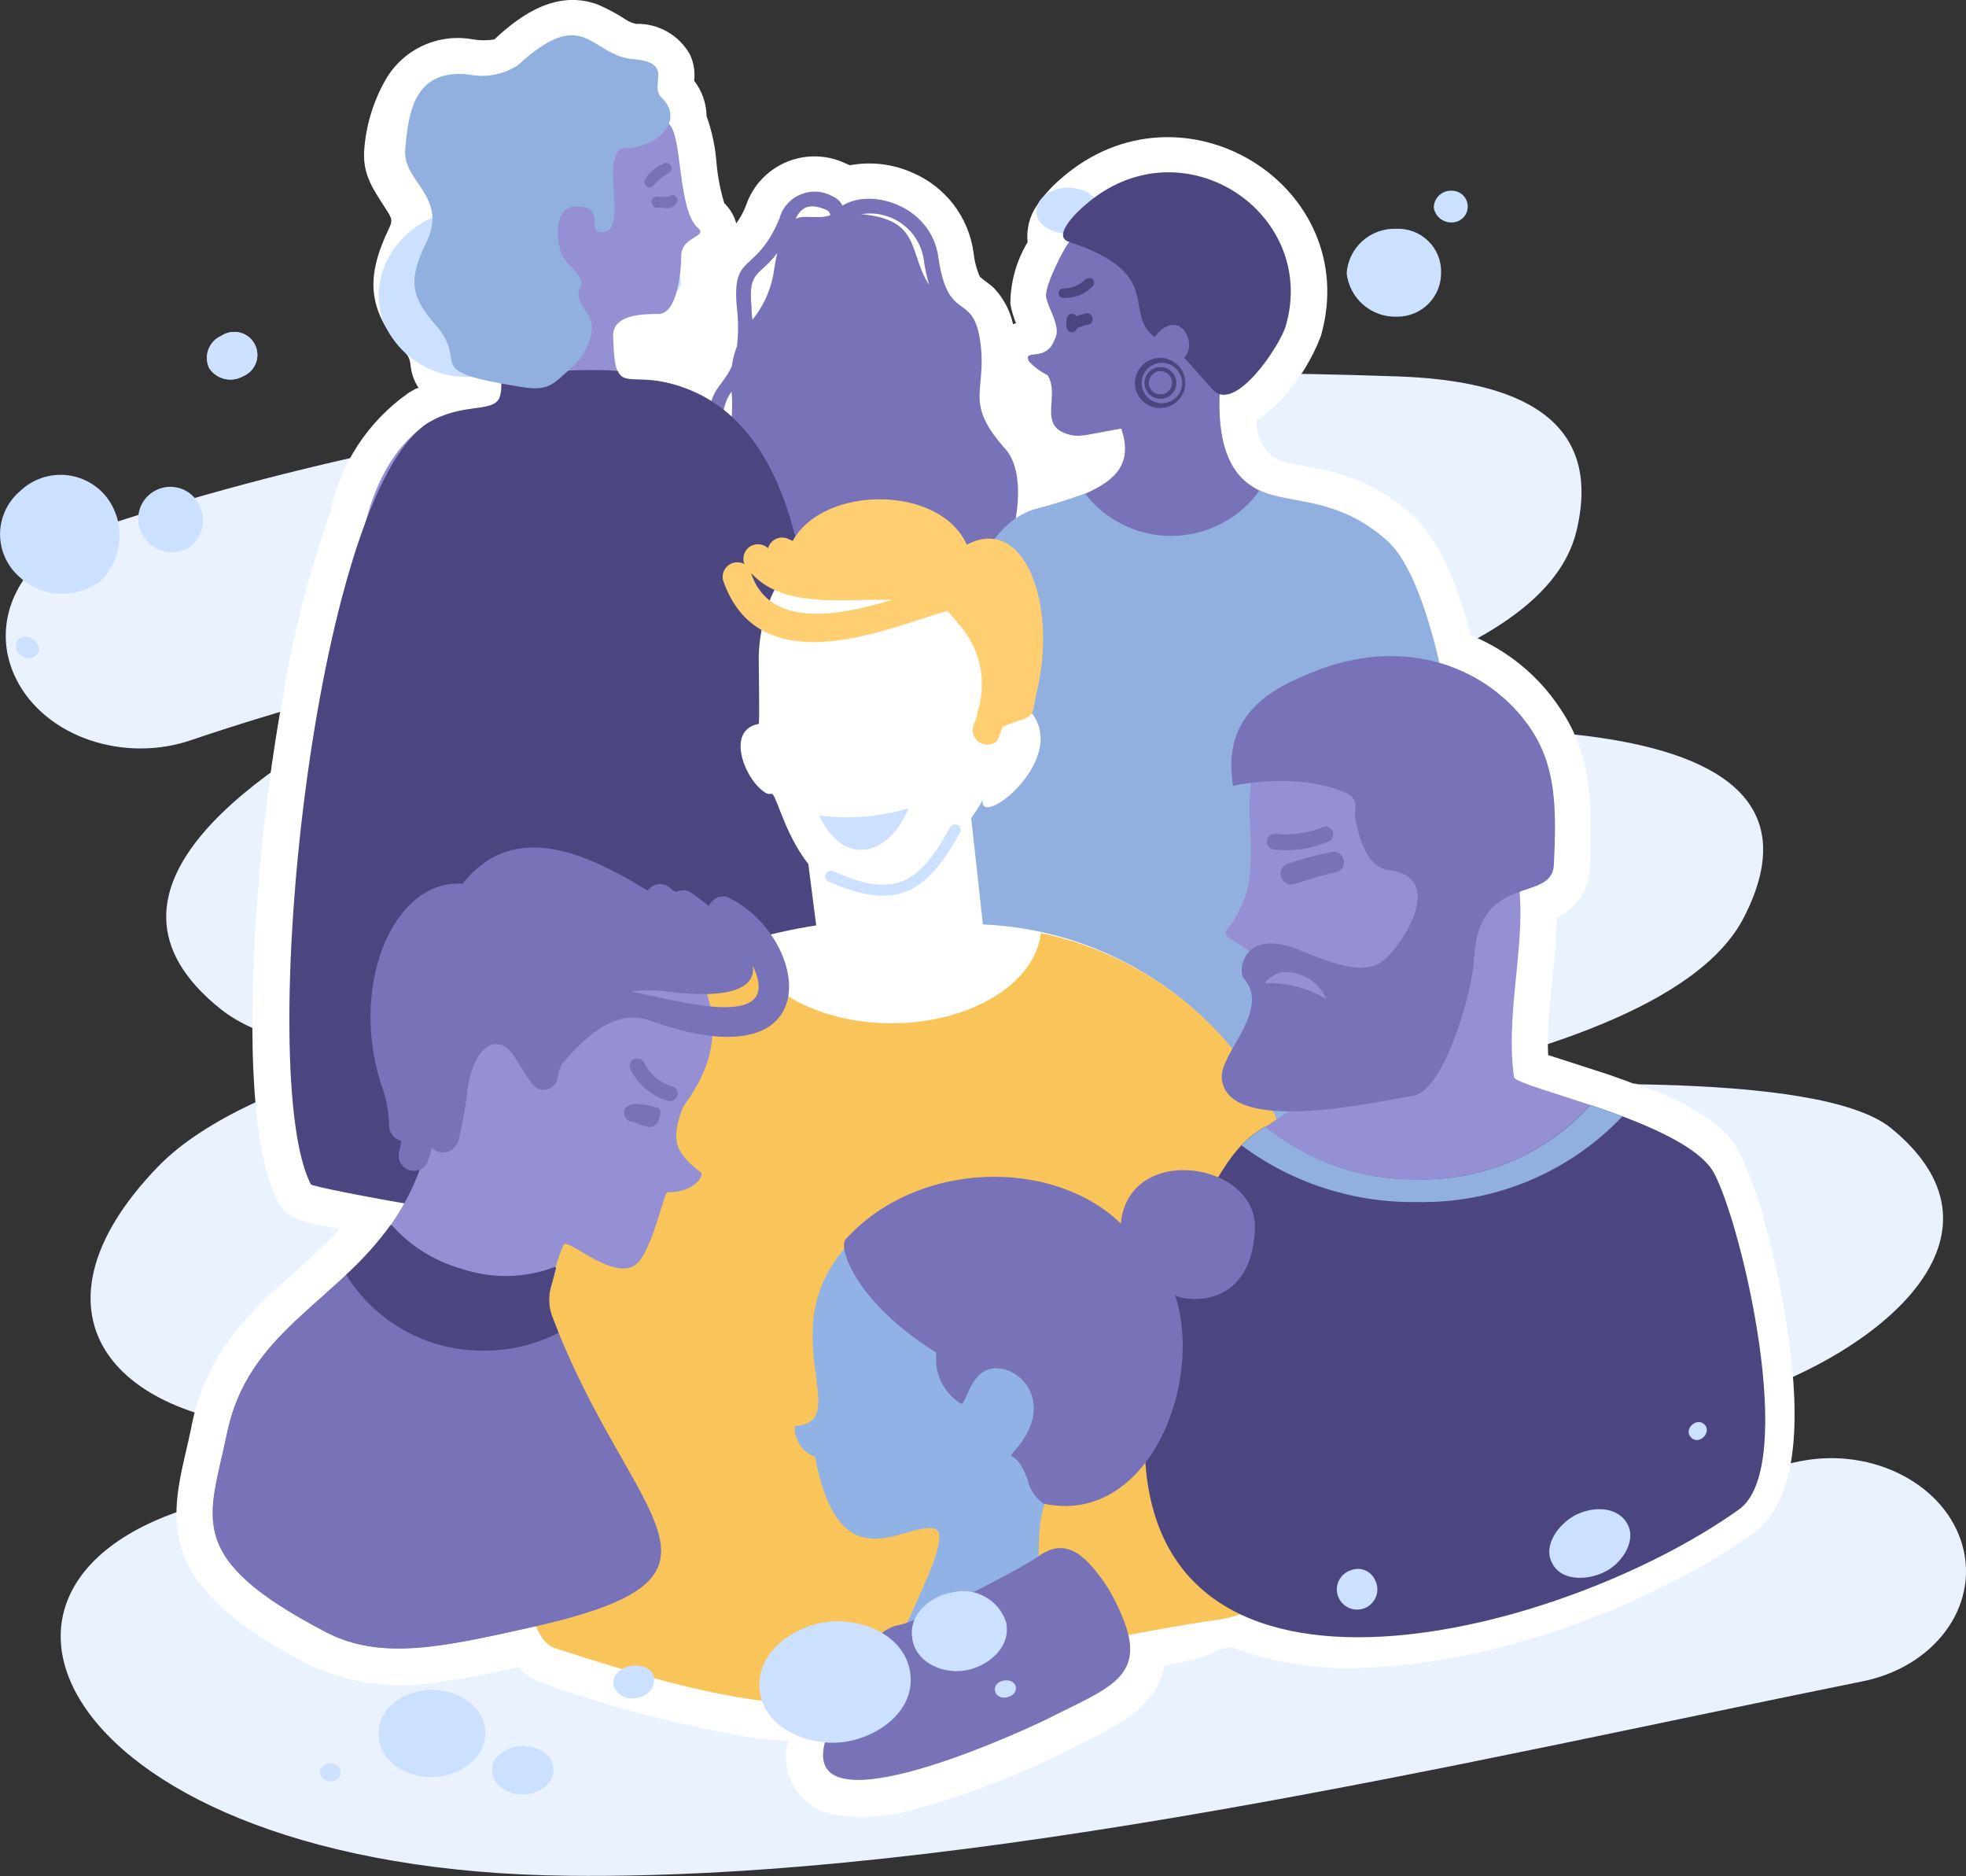 <svg width="262" height="250" viewBox="0 0 262 250" fill="none" xmlns="http://www.w3.org/2000/svg">
<rect x="0" y="0" width="262" height="250" fill="#333333" stroke="none"/>
<g clip-path="url(#clip0_1_5151)">
<path fill-rule="evenodd" clip-rule="evenodd" d="M11.771 70.773C66.752 52.27 127.559 48.12 186.303 50.153C202.164 50.703 213.709 55.699 210.094 70.73C205.481 90.038 162.363 97.13 125.773 103.46C141.06 101.216 155.539 99.226 166.169 98.506C182.561 97.468 248.726 90.461 232.397 122.238C226.38 133.924 204.758 140.741 181.732 145.398C201.654 144.445 242.262 142.349 252.042 150.331C268.86 164.091 251.83 178.995 234.183 185.389C206.225 195.508 156.644 203.553 125.794 207.469C109.423 209.586 92.096 215.048 75.958 220.023C119.48 219.303 192.15 204.696 207.033 201.584C218.046 199.276 228.995 196.905 240.03 194.661C249.704 192.798 259.335 197.879 261.546 205.987C263.757 214.096 257.719 222.183 248.045 224.046C195.616 234.631 129.175 250.508 75.831 249.916C7.306 249.238 -11.446 208.782 29.758 199.721C52.465 194.725 44.343 197.604 68.028 189.94C69.878 189.348 71.77 188.755 73.662 188.204C63.85 189.482 53.98 190.259 44.088 190.533C14.663 191.041 2.119 175.015 21.062 155.433C27.207 149.082 38.475 144.339 51.295 140.613C41.749 139.936 34.074 138.115 29.524 134.538C8.986 118.3 36.349 101.618 50.828 93.891C54.357 91.985 57.901 90.263 61.458 88.725C49.364 91.3 37.431 94.573 25.718 98.527C16.576 101.766 6.052 98.188 2.183 90.525C-1.687 82.861 2.65 74.096 11.771 70.773Z" fill="#EAF2FF"/>
<path fill-rule="evenodd" clip-rule="evenodd" d="M155.205 221.886C154.796 223.932 153.765 225.802 152.25 227.243C149.486 229.974 144.978 231.773 141.492 233.594C135.375 236.665 128.965 239.119 122.357 240.919C118.693 242.094 114.802 242.385 111.003 241.765C109.944 241.542 108.942 241.105 108.059 240.48C107.176 239.855 106.432 239.057 105.871 238.134C105.311 237.211 104.948 236.183 104.803 235.115C104.658 234.046 104.735 232.959 105.029 231.921C103.2 231.921 101.329 231.646 99.437 231.371C90.195 229.788 81.11 227.401 72.287 224.236C71.063 223.807 69.967 223.079 69.098 222.119C65.909 222.818 62.719 223.538 59.36 223.982C53.256 225.19 46.924 224.449 41.267 221.865C34.889 218.499 26.384 213.63 24.152 206.199C22.515 200.78 24.428 195.424 25.513 190.11C25.513 189.877 25.619 189.623 25.661 189.369C26.669 184.664 28.864 180.292 32.04 176.667C33.271 175.177 34.592 173.763 35.994 172.433C38.333 170.316 40.799 168.199 43.117 165.955C43.903 165.192 44.648 164.43 45.243 163.668H44.839C42.245 163.139 38.461 162.843 37.057 160.154C32.38 151.199 33.592 128.652 34.378 118.702C35.068 109.657 36.239 100.654 37.886 91.731C39.252 83.753 41.301 75.906 44.01 68.275C45.308 61.847 49.028 56.158 54.406 52.376L54.64 52.228L54.832 52.122L55.044 51.995L55.257 51.868L55.469 51.762H55.576L55.767 51.656C55.456 51.181 55.206 50.669 55.023 50.132C54.47 48.459 55.023 48.015 53.79 46.745C48.879 41.24 48.751 36.858 51.855 30.401C52.344 29.385 52.195 29.089 51.621 28.157C49.835 25.32 48.198 23.33 48.56 19.689C48.833 16.484 49.806 13.378 51.408 10.586C52.555 8.603 54.292 7.025 56.38 6.069C58.467 5.113 60.802 4.827 63.06 5.251C63.996 5.408 64.951 5.408 65.887 5.251C69.672 1.673 74.413 -1.354 79.686 0.615C80.975 1.168 82.213 1.834 83.385 2.605C83.802 2.886 84.272 3.08 84.767 3.176C86.22 3.141 87.654 3.501 88.917 4.218C90.179 4.934 91.222 5.979 91.932 7.241C92.456 8.334 92.655 9.553 92.506 10.755C93.558 12.116 94.14 13.78 94.165 15.497C94.884 17.489 95.327 19.568 95.483 21.679C95.642 23.509 95.992 25.318 96.525 27.077C97.293 27.812 97.844 28.741 98.119 29.766C98.655 29.029 99.091 28.224 99.416 27.374C99.853 26.077 100.564 24.888 101.501 23.887C102.438 22.886 103.579 22.097 104.848 21.571C106.117 21.046 107.484 20.797 108.857 20.841C110.23 20.885 111.578 21.221 112.81 21.827L113.257 22.018C116.095 21.491 119.027 21.846 121.655 23.034C123.802 23.958 125.673 25.418 127.088 27.272C128.503 29.126 129.415 31.312 129.734 33.619C129.847 34.727 130.126 35.812 130.563 36.837C131.074 37.366 131.903 37.811 132.519 38.446C133.763 39.782 134.623 41.428 135.007 43.209L135.283 43.082H135.411C135.06 42.252 134.803 41.386 134.646 40.499C134.653 37.599 135.447 34.754 136.942 32.264C136.758 30.53 137.203 28.788 138.196 27.353C139.076 26.054 140.127 24.879 141.322 23.86C157.416 9.654 181.718 24.706 176.041 44.733C174.898 47.753 173.196 50.532 171.023 52.926C169.978 54.14 168.76 55.196 167.409 56.059C167.415 56.96 167.607 57.849 167.972 58.672C168.338 59.495 168.87 60.234 169.535 60.844C169.84 61.04 170.168 61.197 170.513 61.31C172.171 61.924 175.02 62.241 176.657 62.644C180.967 63.603 184.952 65.66 188.223 68.614C191.753 71.747 194.24 77.971 196.005 84.639C200.885 86.62 205.045 90.031 207.932 94.42C212.355 100.941 212.185 107.99 211.887 115.59C211.861 116.884 211.498 118.149 210.835 119.262C210.172 120.375 209.23 121.298 208.103 121.942L207.443 122.301C207.443 128.314 206.019 134.686 206.317 140.571L207.89 141.079C210.016 141.778 212.27 142.477 214.438 143.197L215.905 143.726L216.756 144.022L217.713 144.382H217.989L218.669 144.657L219.647 145.038L220.306 145.314H220.583L221.199 145.589L221.858 145.864L222.454 146.139L222.943 146.372L223.517 146.626L224.006 146.88L224.601 147.176L225.069 147.452L225.643 147.769L226.047 148.023L226.515 148.32L227.046 148.658L227.493 148.976C227.678 149.084 227.855 149.204 228.024 149.336L228.471 149.675C228.643 149.797 228.806 149.931 228.96 150.077L229.364 150.416C229.649 150.668 229.918 150.936 230.172 151.22L230.575 151.665C230.722 151.825 230.857 151.994 230.979 152.173L231.32 152.66L231.617 153.168C233.203 156.376 234.43 159.748 235.274 163.224C236.56 167.951 237.562 172.751 238.272 177.598C239.335 185.093 240.781 199.234 233.637 204.294C219.881 214.117 198.748 221.738 181.739 222.204C175.716 222.498 169.696 221.562 164.05 219.452C163.518 219.579 162.944 219.685 162.37 219.769C160.627 220.955 157.926 221.4 155.205 221.886Z" fill="white"/>
<path fill-rule="evenodd" clip-rule="evenodd" d="M14.307 66.369C15.502 68.003 16.072 70.008 15.912 72.023C15.752 74.038 14.873 75.93 13.435 77.356C11.853 78.583 9.881 79.202 7.879 79.101C5.876 79 3.977 78.185 2.528 76.806C1.717 76.081 1.073 75.192 0.638 74.197C0.203 73.202 -0.011 72.126 0.009 71.042C0.029 69.957 0.284 68.889 0.755 67.912C1.226 66.934 1.904 66.068 2.741 65.374C3.538 64.626 4.486 64.053 5.521 63.695C6.556 63.336 7.655 63.199 8.747 63.293C9.839 63.387 10.899 63.71 11.857 64.24C12.815 64.77 13.65 65.495 14.307 66.369ZM2.911 87.391C1.189 86.269 2.549 83.94 4.356 85.168C6.164 86.396 4.654 88.492 2.911 87.391ZM27.892 49.073C27.705 48.684 27.598 48.261 27.578 47.829C27.558 47.398 27.625 46.967 27.776 46.562C27.926 46.157 28.157 45.786 28.455 45.472C28.753 45.158 29.111 44.906 29.508 44.733C29.867 44.495 30.272 44.335 30.697 44.262C31.121 44.19 31.557 44.207 31.974 44.312C32.392 44.417 32.783 44.609 33.122 44.874C33.461 45.139 33.74 45.472 33.942 45.852C34.144 46.231 34.263 46.648 34.293 47.076C34.323 47.504 34.262 47.934 34.114 48.337C33.967 48.74 33.737 49.108 33.438 49.417C33.139 49.727 32.778 49.97 32.379 50.131C31.635 50.553 30.759 50.678 29.926 50.482C29.094 50.285 28.367 49.782 27.892 49.073ZM73.71 29.3C73.455 28.357 73.392 27.373 73.525 26.406C73.658 25.439 73.983 24.508 74.482 23.668C74.981 22.827 75.644 22.095 76.432 21.513C77.219 20.932 78.115 20.513 79.068 20.281C79.994 19.99 80.97 19.887 81.937 19.98C82.904 20.072 83.842 20.358 84.696 20.82C85.55 21.281 86.301 21.91 86.906 22.667C87.51 23.424 87.955 24.295 88.213 25.227C88.472 26.16 88.54 27.135 88.412 28.093C88.284 29.052 87.963 29.976 87.468 30.808C86.974 31.641 86.316 32.366 85.534 32.94C84.751 33.513 83.861 33.924 82.916 34.148C81.041 34.685 79.031 34.481 77.303 33.577C75.576 32.674 74.266 31.142 73.646 29.3H73.71ZM87.657 37.916C87.699 38.122 87.783 38.317 87.904 38.49C88.024 38.663 88.179 38.809 88.358 38.92C88.537 39.031 88.737 39.104 88.946 39.136C89.155 39.167 89.368 39.156 89.572 39.102C89.776 39.049 89.967 38.955 90.134 38.825C90.3 38.696 90.438 38.534 90.54 38.35C90.641 38.166 90.703 37.962 90.723 37.753C90.743 37.544 90.72 37.333 90.655 37.133C90.533 36.757 90.271 36.442 89.924 36.252C89.576 36.062 89.168 36.013 88.784 36.113C88.4 36.213 88.07 36.456 87.86 36.791C87.651 37.127 87.578 37.529 87.657 37.916ZM179.463 36.413C179.572 34.766 180.321 33.226 181.552 32.119C182.782 31.013 184.397 30.427 186.053 30.485C186.84 30.447 187.626 30.571 188.363 30.85C189.099 31.128 189.769 31.555 190.332 32.103C190.895 32.652 191.338 33.31 191.634 34.038C191.929 34.764 192.07 35.544 192.049 36.328C192.058 37.099 191.912 37.864 191.62 38.578C191.328 39.291 190.897 39.94 190.351 40.486C189.804 41.032 189.154 41.464 188.438 41.757C187.722 42.05 186.955 42.198 186.181 42.193C184.536 42.251 182.929 41.687 181.683 40.615C180.437 39.544 179.644 38.042 179.463 36.413ZM146.487 27.945C146.487 30.062 144.148 31.078 142.383 31.12C140.619 31.163 138.131 30.21 138.131 28.157C138.131 26.103 140.491 25.045 142.234 25.002C143.978 24.96 146.487 25.913 146.487 27.945ZM74.412 35.799C72.753 29.279 65.907 26.463 59.529 28.284C53.151 30.104 48.898 36.307 51.025 42.701C52.163 45.518 54.331 47.801 57.093 49.089C59.855 50.378 63.005 50.576 65.907 49.645C68.847 48.878 71.374 47.008 72.96 44.427C74.545 41.846 75.066 38.754 74.412 35.799ZM26.383 66.962C26.98 67.931 27.186 69.09 26.961 70.205C26.737 71.32 26.097 72.309 25.171 72.974C24.195 73.542 23.038 73.718 21.936 73.466C20.834 73.215 19.869 72.554 19.239 71.619C18.903 71.162 18.662 70.642 18.531 70.091C18.4 69.54 18.382 68.967 18.477 68.409C18.572 67.85 18.779 67.316 19.085 66.838C19.391 66.361 19.791 65.949 20.26 65.628C20.742 65.29 21.289 65.056 21.867 64.94C22.444 64.824 23.04 64.829 23.616 64.954C24.192 65.08 24.735 65.323 25.211 65.668C25.688 66.014 26.087 66.454 26.383 66.962Z" fill="#CCE0FF"/>
<path fill-rule="evenodd" clip-rule="evenodd" d="M27.889 49.074C27.701 48.684 27.594 48.261 27.574 47.83C27.554 47.398 27.621 46.967 27.772 46.562C27.923 46.157 28.154 45.787 28.451 45.472C28.749 45.158 29.107 44.907 29.505 44.734C29.863 44.496 30.268 44.335 30.693 44.263C31.118 44.19 31.553 44.207 31.971 44.313C32.389 44.418 32.779 44.61 33.118 44.875C33.457 45.14 33.736 45.473 33.938 45.852C34.14 46.231 34.259 46.649 34.289 47.077C34.319 47.505 34.258 47.934 34.111 48.338C33.963 48.741 33.733 49.109 33.434 49.418C33.135 49.727 32.774 49.97 32.375 50.132C31.631 50.554 30.755 50.679 29.922 50.482C29.09 50.286 28.363 49.782 27.889 49.074Z" fill="#CCE0FF"/>
<path fill-rule="evenodd" clip-rule="evenodd" d="M97.493 57.033C97.493 56.61 97.493 56.207 97.493 55.805C97.599 54.594 97.599 53.375 97.493 52.164C96.963 52.906 96.604 53.756 96.442 54.653C96.28 55.55 96.32 56.471 96.557 57.35L97.259 57.054L97.493 57.033ZM94.814 58.007C93.73 52.058 96.196 51.889 97.535 48.755C97.648 47.855 97.877 46.973 98.216 46.13C98.408 44.485 98.408 42.822 98.216 41.176C97.45 33.449 100.661 36.794 103.871 29.131C104.059 28.418 104.409 27.757 104.893 27.199C105.377 26.641 105.983 26.202 106.665 25.913C107.346 25.625 108.085 25.496 108.824 25.537C109.564 25.577 110.284 25.785 110.93 26.145C111.514 26.385 111.99 26.83 112.269 27.395C116.096 24.981 124.005 27.395 125.026 34.127C126.301 43.188 129.533 38.784 130.575 45.135C131.723 52.037 128.215 53.37 133.955 59.785C136.889 63.066 135.167 69.947 135.189 69.989C136.018 72.106 138.186 82.289 137.548 83.856C134.806 90.524 126.471 88.619 120.221 88.767C113.502 88.915 99.916 83.708 90.774 83.369C89.903 83.369 88.414 82.056 88.435 82.077C87.593 75.907 88.153 69.628 90.073 63.702C91.476 59.573 91.008 59.34 94.814 58.007ZM100.278 42.595C101.67 40.881 102.619 38.852 103.042 36.688C103.212 35.545 103.382 34.571 103.573 33.724C101.277 36.794 99.661 36.011 100.15 40.816C100.15 41.452 100.193 42.044 100.278 42.595ZM106.018 29.152C107.315 28.559 108.867 29.258 110.632 28.686C110.632 28.39 110.441 28.093 110.143 27.966C107.804 26.971 106.784 27.627 106.018 29.152ZM114.799 28.538C122.815 29.279 121.007 33.597 123.814 37.959C123.48 36.785 123.231 35.59 123.07 34.381C122.737 32.521 121.683 30.866 120.136 29.773C118.589 28.68 116.672 28.236 114.799 28.538Z" fill="#7872B8"/>
<path fill-rule="evenodd" clip-rule="evenodd" d="M69.888 11.093C76.684 10.704 83.418 12.581 89.023 16.428C91.021 17.677 90.213 27.987 93.041 30.401C93.934 31.163 92.637 31.396 91.659 32.242C91.371 32.477 91.142 32.775 90.991 33.113C90.84 33.452 90.77 33.82 90.787 34.19C90.787 35.926 90.32 41.96 87.662 41.833C85.43 41.833 81.603 41.96 81.709 44.839C81.985 53.561 83.24 48.776 91.213 51.698C105.011 56.758 107.031 75.366 108.221 85.02C109.178 92.43 106.712 114.658 102.715 119.147C89.065 134.41 54.899 118.194 54.516 117.474C47.075 103.163 41.759 66.115 57.046 56.419C61.66 53.603 65.529 55.043 66.55 53.074C67.251 51.656 66.422 48.395 65.869 44.077C64.913 36.455 63.127 23.288 66.125 16.386C66.456 15.309 67.04 14.325 67.827 13.515C68.614 12.706 69.583 12.094 70.653 11.729L69.888 11.093Z" fill="#958FD3"/>
<path fill-rule="evenodd" clip-rule="evenodd" d="M87.511 26.188C88.085 26.188 88.999 26.294 89.148 26.188C89.274 26.069 89.442 26.003 89.615 26.003C89.79 26.003 89.957 26.069 90.083 26.188C90.145 26.249 90.194 26.322 90.227 26.402C90.261 26.482 90.278 26.568 90.278 26.654C90.278 26.741 90.261 26.826 90.227 26.906C90.194 26.986 90.145 27.059 90.083 27.12C89.382 28.136 88.382 27.564 87.745 27.649C87.659 27.675 87.57 27.683 87.481 27.673C87.393 27.663 87.308 27.636 87.23 27.593C87.153 27.549 87.085 27.49 87.031 27.42C86.977 27.35 86.937 27.269 86.915 27.183C86.853 27.082 86.821 26.965 86.82 26.846C86.82 26.727 86.852 26.61 86.913 26.508C86.974 26.406 87.062 26.322 87.168 26.266C87.273 26.21 87.391 26.183 87.511 26.188Z" fill="#7872B8"/>
<path fill-rule="evenodd" clip-rule="evenodd" d="M86.001 23.838C86.556 22.955 87.373 22.267 88.34 21.869C88.442 21.792 88.557 21.734 88.68 21.7C88.846 21.676 89.015 21.71 89.158 21.797C89.302 21.884 89.41 22.017 89.465 22.175C89.52 22.332 89.519 22.504 89.461 22.661C89.403 22.817 89.293 22.949 89.148 23.033C88.38 23.44 87.701 23.994 87.149 24.663C87.095 24.739 87.026 24.802 86.947 24.851C86.868 24.899 86.78 24.932 86.688 24.947C86.596 24.962 86.502 24.958 86.412 24.937C86.322 24.915 86.236 24.877 86.161 24.822C86.085 24.768 86.021 24.7 85.973 24.621C85.924 24.542 85.891 24.454 85.876 24.363C85.861 24.272 85.865 24.178 85.886 24.088C85.908 23.998 85.947 23.913 86.001 23.838ZM89.169 23.012C89.241 22.976 89.305 22.926 89.356 22.864C89.408 22.802 89.445 22.73 89.467 22.652C89.398 22.794 89.296 22.918 89.169 23.012Z" fill="#7872B8"/>
<path fill-rule="evenodd" clip-rule="evenodd" d="M78.659 49.306C79.892 49.306 81.125 49.306 82.337 49.433C83.251 51.55 85.505 49.581 91.266 51.698C105.065 56.758 107.085 75.367 108.275 85.02C109.211 92.43 159.514 157.55 155.517 162.038C141.889 177.281 41.792 158.63 41.431 157.804C33.968 143.493 41.728 66.01 57.079 56.313C61.65 53.604 65.519 55.043 66.54 53.075C66.828 52.238 66.901 51.343 66.752 50.471C70.673 49.694 74.661 49.304 78.659 49.306Z" fill="#4B4680"/>
<path fill-rule="evenodd" clip-rule="evenodd" d="M83.643 19.731C87.896 19.498 91.191 15.921 88.172 13.02C86.386 11.305 90.064 8.363 84.345 7.876C78.626 7.389 77.967 0.487 68.995 8.701C67.079 9.943 64.749 10.385 62.51 9.929C55.047 9.083 54.41 15.264 54.005 19.922C53.58 24.156 59.746 26.167 56.855 32.222C54.58 36.943 54.452 39.25 58.045 43.294C62.765 48.586 55.643 49.348 69.42 51.55C73.141 52.164 73.672 51.254 76.5 48.671C78.009 47.337 79.731 43.823 78.413 41.981C74.948 37.197 79.901 39.208 75.649 35.059C73.863 33.301 73.523 27.48 76.797 27.48C81.05 27.48 77.754 31.459 80.646 30.867C83.537 30.274 80.029 20.853 82.921 19.752C83.157 19.696 83.404 19.689 83.643 19.731Z" fill="#91B0DF"/>
<path fill-rule="evenodd" clip-rule="evenodd" d="M142.446 32.264C141.617 33.407 139.193 38.128 139.406 39.568C139.618 41.007 141.532 43.654 140.554 45.199C139.448 48.396 136.302 46.321 137.11 48.142C137.823 48.898 138.665 49.521 139.597 49.983C141.404 52.799 137.981 57.012 142.85 57.986C144.083 58.24 145.21 57.838 149.42 57.097C152.056 64.739 143.828 65.565 138.3 68.592C125.692 75.6 126.394 82.459 126.607 100.496C126.819 118.977 177.995 131.595 188.264 106.445C192.75 95.542 193.005 79.071 183.055 71.111C176.464 65.84 171.127 67.639 166.811 64.76C163.813 62.855 162.198 58.854 162.559 52.058C159.646 37.218 152.566 31.417 142.446 32.264Z" fill="#7872B8"/>
<path fill-rule="evenodd" clip-rule="evenodd" d="M144.583 65.755C142.346 66.578 140.068 67.285 137.758 67.873C120.749 73.44 124.789 127.806 125.512 145.991C126.235 164.176 183.512 165.044 193.845 139.788C198.31 128.906 194.355 80.511 184.873 72.043C178.154 66.052 171.989 67.258 167.864 65.332C166.545 67.185 164.804 68.701 162.784 69.755C160.764 70.81 158.522 71.374 156.241 71.401C153.96 71.427 151.705 70.917 149.66 69.91C147.616 68.903 145.84 67.428 144.477 65.607L144.583 65.755Z" fill="#91B0DF"/>
<path fill-rule="evenodd" clip-rule="evenodd" d="M142.447 32.222C155.374 36.456 149.506 41.431 153.843 44.924C157.096 40.69 159.754 45.792 157.798 47.634L161.667 51.974C164.665 55.043 170.639 45.961 171.362 43.379C175.721 28.178 157.33 16.132 144.573 27.353C143.404 28.326 140.193 31.481 142.447 32.222Z" fill="#4B4680"/>
<path fill-rule="evenodd" clip-rule="evenodd" d="M154.601 47.676C155.266 47.676 155.915 47.872 156.468 48.239C157.02 48.607 157.451 49.129 157.705 49.741C157.959 50.352 158.026 51.024 157.896 51.673C157.767 52.322 157.447 52.918 156.977 53.386C156.507 53.854 155.908 54.172 155.257 54.301C154.605 54.43 153.93 54.364 153.316 54.111C152.702 53.858 152.177 53.429 151.808 52.879C151.439 52.329 151.242 51.682 151.242 51.021C151.248 50.135 151.603 49.288 152.232 48.662C152.861 48.035 153.712 47.681 154.601 47.676ZM154.601 48.353C153.929 48.413 153.304 48.721 152.849 49.216C152.393 49.712 152.141 50.359 152.141 51.031C152.141 51.703 152.393 52.35 152.849 52.846C153.304 53.342 153.929 53.65 154.601 53.709C154.975 53.742 155.351 53.698 155.706 53.578C156.061 53.459 156.387 53.267 156.664 53.015C156.94 52.763 157.161 52.456 157.312 52.115C157.463 51.773 157.541 51.404 157.541 51.031C157.541 50.658 157.463 50.289 157.312 49.947C157.161 49.606 156.94 49.3 156.664 49.048C156.387 48.796 156.061 48.604 155.706 48.484C155.351 48.365 154.975 48.32 154.601 48.353Z" fill="#4B4680"/>
<path fill-rule="evenodd" clip-rule="evenodd" d="M154.65 48.903C155.07 48.903 155.481 49.028 155.831 49.26C156.18 49.493 156.453 49.823 156.614 50.21C156.775 50.597 156.817 51.023 156.735 51.433C156.653 51.844 156.45 52.221 156.153 52.517C155.856 52.813 155.477 53.015 155.064 53.097C154.652 53.178 154.224 53.136 153.836 52.976C153.447 52.816 153.115 52.545 152.882 52.197C152.648 51.848 152.523 51.439 152.523 51.02C152.523 50.459 152.747 49.92 153.146 49.523C153.545 49.126 154.086 48.903 154.65 48.903ZM154.65 49.454C154.343 49.454 154.043 49.544 153.787 49.714C153.532 49.884 153.333 50.125 153.216 50.408C153.098 50.69 153.067 51.001 153.127 51.301C153.187 51.6 153.335 51.876 153.552 52.092C153.769 52.308 154.046 52.455 154.347 52.515C154.648 52.575 154.96 52.544 155.243 52.427C155.527 52.31 155.769 52.112 155.94 51.858C156.111 51.604 156.202 51.305 156.202 50.999C156.202 50.589 156.038 50.196 155.747 49.906C155.456 49.617 155.061 49.454 154.65 49.454Z" fill="#4B4680"/>
<path fill-rule="evenodd" clip-rule="evenodd" d="M143.55 42.468C143.55 42.891 143.55 43.272 143.55 43.569C143.55 43.754 143.476 43.932 143.344 44.063C143.212 44.194 143.034 44.267 142.848 44.267C142.662 44.267 142.483 44.194 142.352 44.063C142.22 43.932 142.146 43.754 142.146 43.569C142.138 43.639 142.138 43.71 142.146 43.78C142.087 43.359 142.087 42.931 142.146 42.51C142.146 42.325 142.22 42.147 142.352 42.016C142.483 41.885 142.662 41.812 142.848 41.812C143.034 41.812 143.212 41.885 143.344 42.016C143.476 42.147 143.55 42.325 143.55 42.51V42.468Z" fill="#4B4680"/>
<path fill-rule="evenodd" clip-rule="evenodd" d="M143.213 42.193C143.766 41.989 144.335 41.833 144.914 41.727C145.119 41.748 145.308 41.849 145.439 42.008C145.57 42.166 145.634 42.369 145.616 42.574C145.608 42.676 145.579 42.776 145.532 42.867C145.485 42.958 145.419 43.038 145.34 43.103C145.26 43.168 145.169 43.217 145.07 43.246C144.971 43.275 144.868 43.284 144.765 43.273C144.427 43.422 144.079 43.55 143.724 43.654C143.529 43.715 143.318 43.698 143.136 43.607C142.953 43.516 142.813 43.358 142.746 43.167C142.709 43.072 142.692 42.972 142.696 42.87C142.7 42.77 142.724 42.67 142.768 42.579C142.812 42.488 142.874 42.407 142.951 42.34C143.027 42.274 143.117 42.224 143.213 42.193Z" fill="#4B4680"/>
<path fill-rule="evenodd" clip-rule="evenodd" d="M144.678 37.175C144.294 37.58 143.828 37.9 143.312 38.115C142.796 38.33 142.24 38.435 141.681 38.424C141.595 38.427 141.511 38.447 141.433 38.483C141.355 38.518 141.285 38.569 141.228 38.633C141.17 38.696 141.126 38.77 141.098 38.851C141.07 38.931 141.058 39.017 141.064 39.102C141.069 39.185 141.091 39.267 141.128 39.342C141.166 39.417 141.217 39.484 141.28 39.539C141.344 39.594 141.417 39.636 141.497 39.663C141.576 39.69 141.66 39.7 141.744 39.694C142.472 39.722 143.198 39.595 143.872 39.321C144.547 39.047 145.155 38.633 145.656 38.107C145.769 37.978 145.826 37.809 145.814 37.638C145.802 37.468 145.722 37.309 145.593 37.196C145.463 37.084 145.294 37.028 145.122 37.04C144.951 37.052 144.791 37.131 144.678 37.26V37.175Z" fill="#4B4680"/>
<path fill-rule="evenodd" clip-rule="evenodd" d="M102.049 81.845C101.424 83.788 101.109 85.817 101.114 87.857C101.114 88.683 101.241 96.198 101.114 96.452C96.606 97.257 99.285 103.968 102.007 105.619C102.581 105.958 102.751 105.619 102.985 105.852C103.622 106.508 104.834 111.695 108.023 115.484C115.337 124.185 127.35 113.367 130.964 106.572C130.369 110.531 142.084 101.618 137.683 95.267C136.577 93.658 134.366 95.754 133.43 96.093C130.858 84.174 133.43 75.621 118.994 73.821C111.298 72.911 103.878 73.398 102.049 81.845Z" fill="white"/>
<path fill-rule="evenodd" clip-rule="evenodd" d="M109.172 108.647C113.156 109.179 117.209 108.854 121.057 107.694C118.697 113.77 112.552 115.887 109.172 108.647Z" fill="#CCE0FF"/>
<path fill-rule="evenodd" clip-rule="evenodd" d="M100.138 76.468L100.329 76.997C102.795 82.946 110.088 82.29 116.509 80.596C117.317 80.384 118.082 80.151 118.847 79.919H115.616C109.237 80.109 103.582 80.151 100.138 76.383V76.468ZM137.834 93.785C137.663 96.156 136.26 95.521 133.581 96.897C133.39 97.469 133.156 98.083 132.901 98.697C132.589 98.983 132.191 99.16 131.769 99.201C131.346 99.242 130.922 99.146 130.56 98.926C130.197 98.706 129.916 98.375 129.76 97.982C129.603 97.589 129.579 97.157 129.691 96.749C129.903 96.198 130.095 95.669 130.265 95.161C130.255 95.07 130.255 94.977 130.265 94.886C130.265 94.632 130.413 94.378 130.477 94.145C130.962 92.279 130.985 90.324 130.544 88.447C130.104 86.57 129.212 84.828 127.947 83.369C127.437 82.713 126.884 82.057 126.268 81.4C124.822 81.76 122.823 82.48 120.527 83.2C112.299 85.804 100.223 88.641 96.353 77.293C96.239 76.791 96.329 76.264 96.604 75.827C96.879 75.391 97.316 75.081 97.82 74.965C98.289 74.855 98.781 74.923 99.202 75.155C99.061 74.796 99.03 74.403 99.113 74.026C99.196 73.649 99.39 73.305 99.67 73.038C100.035 72.704 100.513 72.518 101.009 72.518C101.506 72.518 101.984 72.704 102.349 73.038C102.387 72.897 102.444 72.762 102.519 72.636C102.766 72.186 103.182 71.851 103.675 71.705C104.169 71.558 104.701 71.611 105.155 71.853L105.644 72.064C109.769 64.591 125.29 64.591 128.84 72.573C136.515 68.508 140.959 80.49 138.174 92.155C137.982 92.748 138.004 93.277 137.834 93.785Z" fill="#FFCE70"/>
<path fill-rule="evenodd" clip-rule="evenodd" d="M107.347 112.203C116.128 117.22 123.442 115.166 129.076 105.852L130.989 123.169C138.64 123.49 146.083 125.74 152.621 129.71C159.159 133.679 164.577 139.238 168.366 145.863C178.763 163.795 166.601 169.151 145.999 172.263C129.947 174.655 103.626 172.263 88.382 169.701C79.559 168.156 72.33 170.146 71.161 158.925C67.886 142.984 83.768 127.17 108.771 123.296L107.347 112.203Z" fill="white"/>
<path fill-rule="evenodd" clip-rule="evenodd" d="M138.713 124.312C144.924 125.601 150.79 128.189 155.921 131.904C161.052 135.619 165.333 140.378 168.479 145.864C178.875 163.795 183.361 212.635 162.717 215.726C112.881 223.157 120.195 234.779 73.931 219.579C65.426 216.784 72.442 170.146 71.273 158.926C68.445 145.165 79.884 131.51 99.146 125.54C100.72 131.659 108.948 136.337 118.855 136.337C129.316 136.337 137.969 131.023 138.713 124.312Z" fill="#F9C45A"/>
<path fill-rule="evenodd" clip-rule="evenodd" d="M70.332 216.911C59.234 219.367 50.836 221.293 43.522 217.483C24.217 207.469 27.938 202.282 30.255 190.956C34.273 171.289 57.405 172.094 58.213 142.963C58.32 139.004 64.592 127.996 69.652 127.996C95.165 127.996 73.713 113.409 91.933 127.721C99.077 138.771 91.466 146.329 90.934 147.727C89.34 151.961 90.02 153.591 93.379 156.195C93.974 156.66 92.273 158.968 88.957 158.841C88.489 158.841 87.235 165.34 85.257 167.944C82.557 171.501 75.881 164.938 75.116 165.827C74.376 167.513 73.847 169.284 73.543 171.099C73.056 172.468 73.056 173.963 73.543 175.333C84.067 203.235 101.713 209.988 70.332 216.911Z" fill="#958FD3"/>
<path fill-rule="evenodd" clip-rule="evenodd" d="M86.314 118.66C78.66 114.024 68.625 108.901 61.652 117.75C52.233 117.051 46.195 131.913 51.149 145.525C51.597 146.98 51.833 148.492 51.85 150.013C51.865 150.475 52.03 150.92 52.322 151.279C52.614 151.638 53.016 151.893 53.466 152.003C53.412 152.504 53.319 152.999 53.19 153.485C53.062 153.989 53.135 154.522 53.392 154.973C53.65 155.424 54.074 155.759 54.573 155.906C55.073 156.054 55.611 156.003 56.075 155.765C56.538 155.527 56.891 155.12 57.059 154.628C57.251 154.057 57.421 153.464 57.569 152.892C57.832 153.194 58.18 153.409 58.569 153.506C59.086 153.615 59.625 153.527 60.081 153.261C60.537 152.995 60.877 152.569 61.035 152.067V152.236C61.205 151.601 61.418 150.627 61.609 149.611C61.8 148.595 62.077 147.177 62.141 146.478C62.651 140.889 64.713 138.624 66.797 139.195C68.88 139.767 70.305 145.187 72.261 145.187C72.545 145.205 72.83 145.163 73.096 145.064C73.363 144.964 73.605 144.808 73.806 144.608C74.007 144.408 74.163 144.167 74.263 143.901C74.364 143.636 74.406 143.352 74.387 143.069L74.791 141.884C77.555 138.645 81.722 134.22 86.612 135.977C111.02 144.721 107.873 124.567 96.86 119.486C96.379 119.382 95.876 119.447 95.438 119.671C95 119.895 94.653 120.264 94.457 120.714C93.692 120.079 92.842 119.465 91.97 118.829C91.687 118.685 91.374 118.609 91.056 118.609C90.738 118.609 90.424 118.685 90.141 118.829L89.546 118.554C89.382 118.347 89.179 118.174 88.948 118.046C88.717 117.918 88.462 117.836 88.199 117.807C87.936 117.777 87.669 117.8 87.415 117.874C87.161 117.948 86.924 118.071 86.718 118.237C86.562 118.356 86.426 118.499 86.314 118.66ZM84.188 132.103C85.74 131.891 87.314 131.891 88.866 132.103C97.519 133.204 100.729 131.553 100.325 128.674C104.578 137.65 90.141 133.246 84.188 132.124V132.103Z" fill="#7872B8"/>
<path fill-rule="evenodd" clip-rule="evenodd" d="M87.635 147.599C86.55 147.239 83 146.371 83.17 148.383C83.202 148.707 83.361 149.005 83.611 149.215C83.861 149.424 84.183 149.528 84.509 149.505C85.046 149.745 85.6 149.943 86.168 150.097C86.321 150.151 86.484 150.173 86.646 150.164C86.809 150.155 86.968 150.113 87.114 150.042C87.26 149.972 87.391 149.873 87.498 149.751C87.606 149.63 87.689 149.489 87.741 149.335C87.954 148.679 88.273 147.832 87.635 147.599Z" fill="#7872B8"/>
<path fill-rule="evenodd" clip-rule="evenodd" d="M85.835 141.545C86.204 142.325 86.737 143.018 87.397 143.576C88.057 144.135 88.829 144.547 89.662 144.784C89.786 144.826 89.901 144.893 89.998 144.981C90.096 145.068 90.175 145.175 90.231 145.293C90.286 145.412 90.317 145.54 90.322 145.671C90.326 145.802 90.304 145.932 90.257 146.054C90.162 146.302 89.972 146.503 89.73 146.614C89.488 146.725 89.211 146.737 88.96 146.647C87.881 146.33 86.881 145.789 86.027 145.06C85.173 144.33 84.484 143.428 84.007 142.413C83.95 142.294 83.919 142.165 83.915 142.033C83.91 141.902 83.932 141.771 83.98 141.648C84.028 141.525 84.1 141.414 84.192 141.32C84.284 141.225 84.395 141.151 84.517 141.1C84.752 140.995 85.019 140.982 85.264 141.064C85.508 141.147 85.713 141.319 85.835 141.545Z" fill="#7872B8"/>
<path fill-rule="evenodd" clip-rule="evenodd" d="M70.332 216.911C59.234 219.367 50.836 221.294 43.522 217.504C24.217 207.469 27.938 202.283 30.255 190.957C32.998 177.513 44.649 173.597 52.048 163.245H52.218C54.669 166.007 57.864 168.012 61.424 169.024C65.487 170.415 69.912 170.34 73.925 168.812L74.095 168.918C73.947 169.532 73.755 170.252 73.543 171.035C73.056 172.405 73.056 173.9 73.543 175.269C84.067 203.235 101.713 209.989 70.332 216.911Z" fill="#7872B8"/>
<path fill-rule="evenodd" clip-rule="evenodd" d="M46.133 169.85C48.319 167.849 50.299 165.637 52.043 163.245H52.214C54.665 166.007 57.86 168.012 61.419 169.024C65.483 170.415 69.908 170.34 73.921 168.812L74.091 168.918C73.942 169.532 73.751 170.252 73.538 171.035C73.052 172.405 73.052 173.9 73.538 175.269C73.836 176.053 74.134 176.836 74.431 177.577C71.335 179.161 67.899 179.974 64.417 179.948C60.754 179.976 57.146 179.061 53.942 177.292C50.739 175.522 48.049 172.959 46.133 169.85Z" fill="#4B4680"/>
<path fill-rule="evenodd" clip-rule="evenodd" d="M228.361 156.195C224.555 149.42 201.955 144.911 201.763 143.493C200.679 135.893 202.89 127.509 202.592 120.205C201.678 97.384 183.075 81.146 167.958 101.258C164.918 105.28 167.958 112.944 165.981 119.38C165.4 121.034 164.544 122.58 163.451 123.953C162.664 125.096 166.023 125.731 166.916 127.319C168.341 129.838 165.534 135.977 166.916 138.37C169.489 143.006 179.269 141.037 177.823 143.768C177.207 144.911 170.148 148.912 166.98 151.305C159.985 156.597 164.11 179.376 163.685 191.528C163.515 196.651 161.048 194.238 166.215 196.334C169.404 197.625 175.91 201.267 177.483 203.214C179.439 205.649 175.57 200.589 182.118 200.314C185.647 200.187 217.156 194.619 219.665 192.841C227.489 187.167 232.039 162.758 228.361 156.195Z" fill="#958FD3"/>
<path fill-rule="evenodd" clip-rule="evenodd" d="M228.357 156.195C226.23 152.49 218.534 149.442 211.922 147.219C209.028 150.437 205.466 152.99 201.483 154.701C197.499 156.412 193.19 157.239 188.854 157.126C181.468 157.241 174.281 154.743 168.57 150.077C167.933 150.5 167.316 150.924 166.827 151.305C159.832 156.661 153.071 178.127 152.561 190.279C151.051 232.874 207.627 218.309 231.737 201.118C239.752 195.424 232.035 162.758 228.357 156.195Z" fill="#4B4680"/>
<path fill-rule="evenodd" clip-rule="evenodd" d="M174.509 104.285C171.115 103.866 167.675 104.002 164.325 104.688C162.688 94.907 169.959 91.583 174.786 89.614C187.542 84.343 198.641 89.212 203.935 97.003C207.379 102.084 207.443 107.588 207.081 115.23C206.826 120.417 197.003 116.077 196.451 127.679C196.259 131.913 192.539 145.292 188.329 145.991C183.099 146.859 163.262 151.368 162.816 143.556C162.646 140.275 169.407 134.517 165.771 130.388C164.835 129.309 165.771 123.55 173.149 126.578C178.804 128.906 182.503 130.113 185.076 127.319C188.329 123.783 191.816 116.734 185.076 115.929C182.078 115.548 181.143 111.483 180.675 109.451C180.101 106.995 182.61 105.831 174.552 104.285H174.509ZM170.661 129.563C169.816 129.805 169.071 130.309 168.535 131.002C171.421 130.876 174.28 131.613 176.742 133.119C176.258 131.946 175.401 130.963 174.303 130.321C173.205 129.678 171.926 129.412 170.661 129.563Z" fill="#7872B8"/>
<path fill-rule="evenodd" clip-rule="evenodd" d="M175.991 110.34C174.033 111.048 171.94 111.309 169.868 111.102C169.589 111.102 169.322 111.211 169.123 111.405C168.925 111.599 168.81 111.863 168.805 112.14C168.81 112.419 168.924 112.685 169.122 112.882C169.32 113.079 169.588 113.193 169.868 113.198C172.389 113.473 174.939 113.063 177.245 112.013C177.356 111.931 177.45 111.828 177.521 111.711C177.592 111.593 177.638 111.462 177.658 111.326C177.678 111.191 177.67 111.052 177.636 110.919C177.602 110.786 177.541 110.661 177.458 110.552C177.378 110.439 177.276 110.343 177.158 110.271C177.039 110.199 176.907 110.151 176.77 110.132C176.633 110.112 176.493 110.12 176.359 110.156C176.225 110.192 176.1 110.254 175.991 110.34Z" fill="#7872B8"/>
<path fill-rule="evenodd" clip-rule="evenodd" d="M177.748 113.473C175.667 113.846 173.62 114.385 171.625 115.082C171.447 115.142 171.284 115.236 171.143 115.358C171.002 115.481 170.887 115.63 170.804 115.798C170.721 115.965 170.672 116.146 170.659 116.332C170.647 116.518 170.672 116.705 170.732 116.882C170.789 117.057 170.882 117.22 171.003 117.36C171.124 117.5 171.272 117.615 171.438 117.698C171.604 117.78 171.785 117.829 171.971 117.842C172.156 117.855 172.342 117.83 172.518 117.771C176.132 116.649 174.41 117.136 177.663 116.289C178.037 116.295 178.399 116.153 178.669 115.896C178.94 115.638 179.097 115.285 179.109 114.913C179.114 114.729 179.084 114.546 179.018 114.375C178.953 114.203 178.854 114.046 178.728 113.912C178.602 113.778 178.45 113.671 178.282 113.596C178.114 113.52 177.932 113.479 177.748 113.473Z" fill="#7872B8"/>
<path fill-rule="evenodd" clip-rule="evenodd" d="M111.066 116.098C119.018 119.634 122.398 118.003 126.587 110.255C126.678 110.076 126.835 109.94 127.025 109.873C127.215 109.806 127.423 109.814 127.607 109.895C127.787 109.986 127.923 110.144 127.987 110.334C128.051 110.524 128.037 110.732 127.948 110.911C123.291 119.38 119.145 121.327 110.322 117.411C110.237 117.362 110.162 117.298 110.101 117.22C110.041 117.143 109.997 117.054 109.971 116.96C109.945 116.866 109.939 116.767 109.952 116.67C109.964 116.573 109.996 116.479 110.046 116.395C110.144 116.223 110.306 116.096 110.496 116.041C110.686 115.986 110.891 116.006 111.066 116.098Z" fill="#CCE0FF"/>
<path fill-rule="evenodd" clip-rule="evenodd" d="M216.209 148.743C214.784 148.193 213.339 147.706 211.957 147.219C209.063 150.437 205.501 152.99 201.518 154.701C197.534 156.412 193.225 157.239 188.888 157.126C181.503 157.241 174.316 154.743 168.605 150.077C167.968 150.5 167.351 150.924 166.862 151.305C166.356 151.7 165.88 152.131 165.438 152.596C172.181 157.618 180.405 160.276 188.825 160.154C193.936 160.26 199.013 159.299 203.73 157.334C208.446 155.369 212.697 152.442 216.209 148.743Z" fill="#91B0DF"/>
<path fill-rule="evenodd" clip-rule="evenodd" d="M105.901 190.004C105.869 190.885 106.113 191.755 106.601 192.491C107.089 193.228 107.796 193.794 108.623 194.111C111.833 211.047 120.231 203.024 124.377 203.616C128.183 204.167 116.936 221.569 119.806 221.421C122.676 221.272 138.388 215.472 138.388 212.952C138.388 197.583 138.388 203.553 144.405 188.458C146.106 184.224 147.871 175.29 141.365 174.761C138.346 174.528 126.716 167.881 121.145 167.563C119.87 167.563 114.087 165.256 113.003 165.827C102.478 177.28 114.087 189.538 105.901 190.004Z" fill="#90B2E5"/>
<path fill-rule="evenodd" clip-rule="evenodd" d="M149.363 163.012C140.327 154.247 122.255 154.544 112.688 165.129C111.667 166.272 114.133 173.597 124.785 180.223C124.621 181.549 124.843 182.894 125.423 184.098C126.003 185.303 126.918 186.316 128.059 187.019C128.825 187.273 129.25 182.213 132.843 182.298C136.436 182.383 140.157 187.104 135.777 192.608C133.651 195.212 135.331 192.481 136.947 197.138C137.215 198.437 137.977 199.582 139.073 200.335C152.892 203.32 160.504 184.457 156.592 172.517C156.783 173.11 166.542 175.269 167.222 164.049C167.966 154.819 150.426 152.067 149.363 163.012Z" fill="#7872B8"/>
<path fill-rule="evenodd" clip-rule="evenodd" d="M147.192 210.857C145.066 207.956 142.43 204.505 138.497 207.279C136.158 208.994 122.466 216.043 119.808 216.509C115.917 217.165 112.579 223.538 110.028 231.815C106.286 244.03 133.798 231.815 139.368 229.127C147.66 224.892 153.103 223.559 149.467 215.175C148.854 213.665 148.092 212.218 147.192 210.857Z" fill="#7872B8"/>
<path fill-rule="evenodd" clip-rule="evenodd" d="M64.675 230.757C64.802 234.461 60.997 236.684 57.659 236.769C54.321 236.854 50.494 234.779 50.451 231.074C50.409 227.369 54.087 225.21 57.404 225.146C60.72 225.083 64.569 227.115 64.675 230.757ZM42.648 236.113C42.648 234.652 45.285 234.461 45.391 236.113C45.497 237.764 42.733 237.722 42.648 236.113ZM81.748 224.405C81.599 223.008 82.981 222.056 84.256 221.929C85.532 221.801 87.169 222.288 87.169 223.77C87.169 225.252 85.957 226.141 84.681 226.247C84.024 226.369 83.344 226.235 82.782 225.872C82.221 225.51 81.82 224.947 81.662 224.3L81.748 224.405ZM121.591 218.351C120.995 215.133 123.972 212.656 126.885 212.169C128.372 211.796 129.946 212.002 131.286 212.745C132.626 213.489 133.629 214.714 134.092 216.17C134.751 219.43 131.817 221.907 128.862 222.521C125.907 223.135 122.165 221.674 121.591 218.435V218.351ZM225.366 191.528C224.303 190.448 226.068 188.776 227.131 189.771C228.194 190.766 226.472 192.629 225.366 191.528ZM132.604 225.252C132.306 223.791 135.07 223.305 135.368 224.744C135.666 226.184 132.88 226.861 132.604 225.252ZM206.869 208.316C205.551 205.924 207.698 203.129 209.76 201.965C211.823 200.801 215.182 200.504 216.713 202.769C218.243 205.035 216.33 208.041 214.161 209.269C211.993 210.497 208.251 210.878 206.869 208.316ZM183.248 210.518C183.506 211.009 183.606 211.568 183.533 212.118C183.46 212.667 183.218 213.181 182.84 213.589C182.463 213.996 181.967 214.278 181.423 214.394C180.878 214.511 180.311 214.456 179.798 214.239C179.286 214.022 178.854 213.652 178.56 213.181C178.267 212.709 178.127 212.159 178.161 211.605C178.194 211.052 178.398 210.522 178.745 210.088C179.093 209.655 179.566 209.339 180.101 209.184C180.697 208.964 181.356 208.979 181.941 209.227C182.526 209.475 182.994 209.937 183.248 210.518ZM121.314 222.987C120.698 217.906 114.936 215.599 110.45 216.064C105.964 216.53 100.776 220.002 101.223 225.083C101.669 230.164 107.601 232.62 112.151 232.133C116.701 231.646 121.952 228.153 121.314 222.987ZM73.753 235.689C73.86 237.806 71.627 239.013 69.82 239.098C68.013 239.182 65.717 238.081 65.568 236.007C65.419 233.932 67.694 232.704 69.48 232.641C71.266 232.577 73.668 233.551 73.753 235.605V235.689Z" fill="#CCE0FF"/>
<path fill-rule="evenodd" clip-rule="evenodd" d="M191.07 27.649C191.076 27.343 191.143 27.041 191.267 26.762C191.392 26.482 191.571 26.23 191.795 26.021C192.019 25.812 192.283 25.65 192.571 25.544C192.859 25.438 193.166 25.391 193.473 25.405C194.037 25.405 194.577 25.628 194.976 26.025C195.375 26.422 195.599 26.96 195.599 27.522C195.599 28.083 195.375 28.622 194.976 29.019C194.577 29.416 194.037 29.639 193.473 29.639C192.898 29.656 192.336 29.463 191.893 29.097C191.451 28.73 191.158 28.215 191.07 27.649Z" fill="#CCE0FF"/>
</g>
<defs>
<clipPath id="clip0_1_5151">
<rect width="262" height="250" fill="white"/>
</clipPath>
</defs>
</svg>
